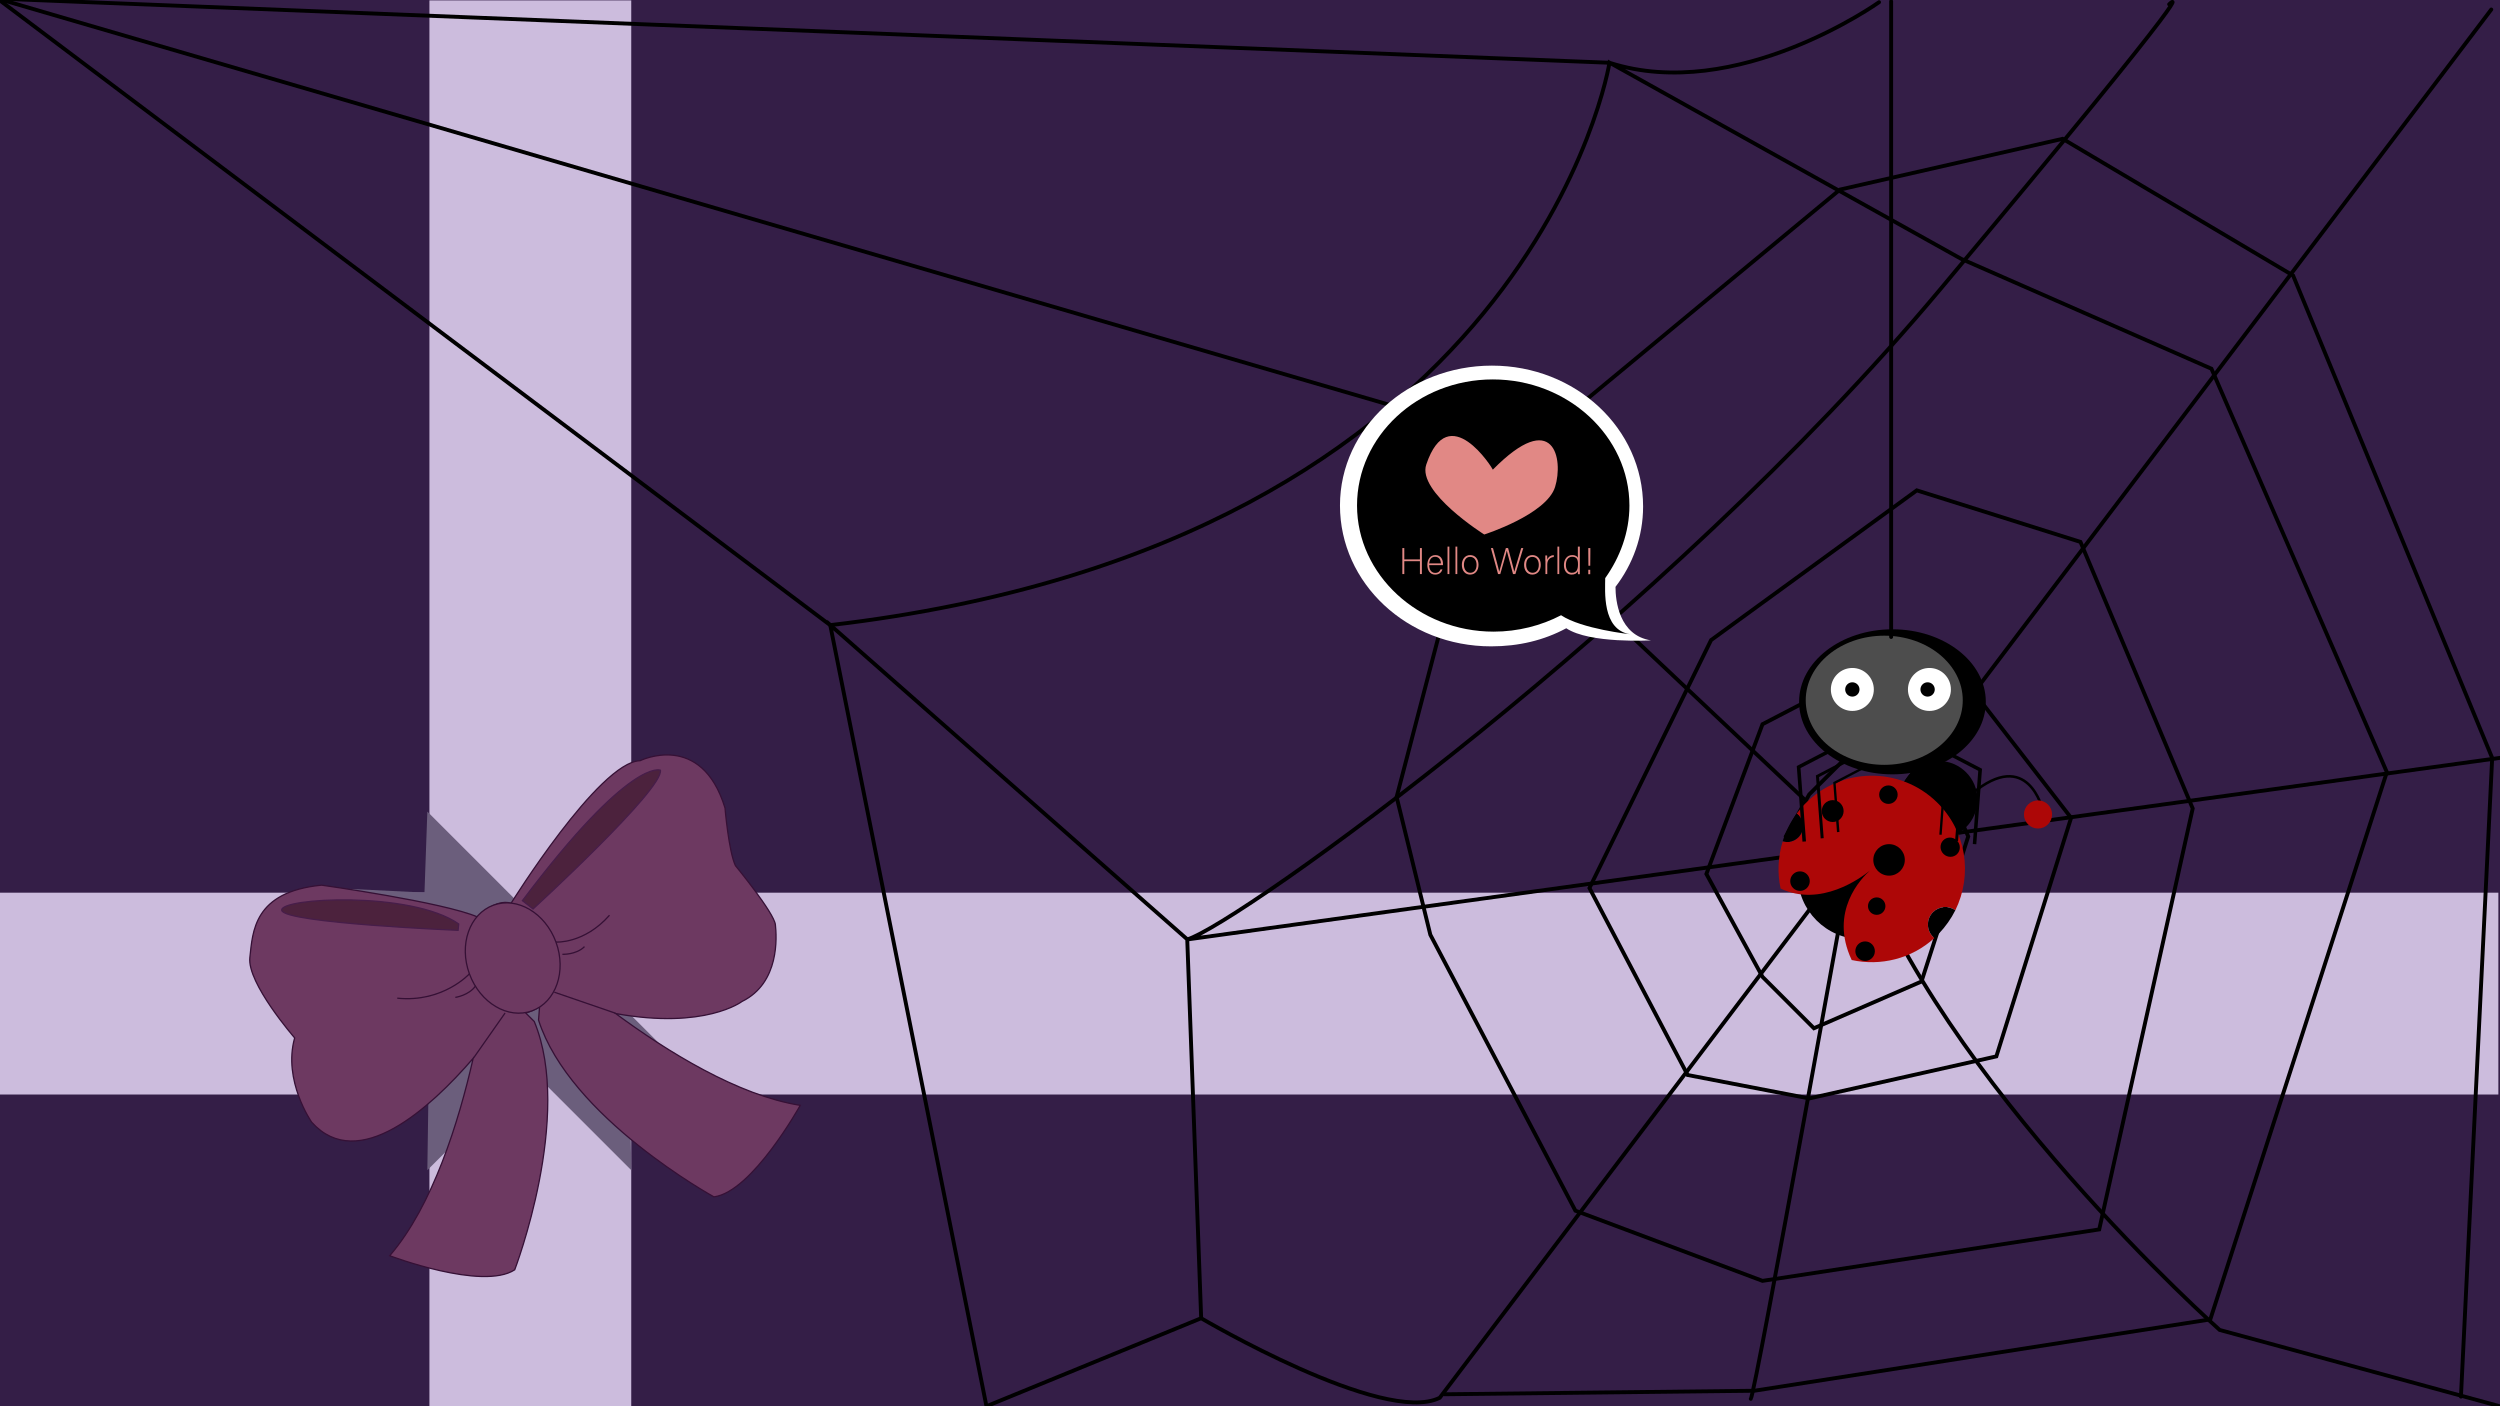 <?xml version="1.0" encoding="utf-8"?>
<!-- Generator: Adobe Illustrator 22.0.1, SVG Export Plug-In . SVG Version: 6.00 Build 0)  -->
<svg version="1.1" id="pg1" xmlns="http://www.w3.org/2000/svg" xmlns:xlink="http://www.w3.org/1999/xlink" x="0px" y="0px"
	 viewBox="0 0 1920 1080" enable-background="new 0 0 1920 1080" xml:space="preserve">
<g>
	<rect id="bg" x="-2" y="-1.1" fill="#341E47" width="1922.9" height="1081.4"/>
	<g>
		<rect x="329.8" y="0.3" fill="#CCBCDD" width="155" height="1080"/>
		
			<rect x="881.2" y="-196.9" transform="matrix(1.596137e-10 -1 1 1.596137e-10 195.643 1721.786)" fill="#CCBCDD" width="155" height="1920"/>
	</g>
	<g>
		<polygon fill="#6B5E7C" points="484.8,623.3 268.8,839.3 329,843.5 328.2,898.7 544.2,682.7 487,685.5 		"/>
		<polygon fill="#6B5E7C" points="328.2,623.3 544.2,839.3 484,843.5 484.8,898.7 268.8,682.7 326,685.5 		"/>
	</g>
</g>
<g id="bow">
	<g>
		<path fill="#6D3961" stroke="#351035" stroke-miterlimit="10" d="M564.8,664.8c-5.2-11.1-8-44.3-8-44.3
			c-18.2-59.4-65.2-36.3-65.2-36.3c-31.5,0.9-99.1,109.5-99.1,109.5c-12-3.9-25.6,10.6-25.6,10.6C340.3,692.8,247,679.8,247,679.8
			c-52.4,5.1-52.9,35.9-55.1,55.6c-2.2,19.7,34.4,61.7,34.4,61.7c-9.2,32.9,13.1,64.8,13.1,64.8c35.8,39.7,91.2-11.1,124-49.1
			c-11,48.5-31,113.2-64.1,151.6c0,0,71.2,27,96,10.8c0,0,45.2-118,15-190.7l-6.5-6.5c3.8-1.1,7.4-2.9,10.6-4.8l-0.8,10.2
			c23.9,75,134.7,135.8,134.7,135.8c29.3-3.7,66.3-70.3,66.3-70.3c-48-7.6-102.3-41.4-141.8-70.5c68.7,12.5,97.1-9.3,97.1-9.3
			c29-14.2,26.6-49.8,25.6-58.9C594.6,701.1,564.8,664.8,564.8,664.8z"/>
		
			<ellipse transform="matrix(0.939 -0.344 0.344 0.939 -229.099 180.402)" fill="#6D3961" stroke="#351035" stroke-miterlimit="10" cx="393.8" cy="735.7" rx="35.4" ry="43.2"/>
		<path fill="#4C223D" stroke="#461D49" stroke-miterlimit="10" d="M351.8,714.5c0,0-133-5.5-135.4-15.3
			c-2.4-9.7,99.4-15.2,135.9,10.4L351.8,714.5z"/>
		<path fill="#4C223D" stroke="#461D49" stroke-miterlimit="10" d="M401.2,691.7l8.2,6.4c0,0,100.6-92.3,97.8-106.6
			C507.2,591.5,484.5,581,401.2,691.7z"/>
		<path fill="none" stroke="#351035" stroke-miterlimit="10" d="M360.5,747.9c0,0-20.3,22.3-55.4,18.7"/>
		<path fill="none" stroke="#351035" stroke-miterlimit="10" d="M427,723.5c0,0,21.6,1.5,41.1-20.6"/>
		<path fill="none" stroke="#351035" stroke-miterlimit="10" d="M349.7,766c0,0,10.5-1.5,15.6-8.9"/>
		<path fill="none" stroke="#351035" stroke-miterlimit="10" d="M431.9,732.9c0,0,10.6,0.5,17-5.9"/>
		<line fill="none" stroke="#351035" stroke-miterlimit="10" x1="363.5" y1="812.8" x2="387.9" y2="778"/>
		<line fill="none" stroke="#351035" stroke-miterlimit="10" x1="472.8" y1="778.2" x2="425.7" y2="762"/>
	</g>
</g>
<g id="myNet">
	<path fill="none" stroke="#000000" stroke-width="3" stroke-linecap="round" stroke-miterlimit="10" d="M1665.9,3.3
		c0,0,38.5-37.1-175.8,218.9c-212.7,254.1-539.4,487.5-578.3,499.3l1012.9-140.1"/>
	<path fill="none" stroke="#000000" stroke-width="3" stroke-linecap="round" stroke-miterlimit="10" d="M922.5,1012.4l-164.9,67.6
		l-120-600l274.2,241.4L922.5,1012.4c0,0,140.1,82.6,183.2,61.1L1913.3,7.3"/>
	<polyline fill="none" stroke="#000000" stroke-width="3" stroke-linecap="round" stroke-miterlimit="10" points="1438,636.2 
		1442.5,653.2 1429.9,672.1 1415.5,664 1406.6,648.7 1410.1,619.1 1457.7,613.7 1470.3,659.5 1445.2,695.4 1414.6,703.5 
		1389.5,692.7 1371.5,642.4 1389.5,610.1 1432.6,567 1482.9,577.8 1511.6,642.4 1475.7,753.8 1393.1,789.7 1353.6,750.2 
		1310.5,671.2 1353.6,556.2 1443.4,509.5 1504.4,516.7 1590.6,628.1 1533.2,811.3 1389.5,843.6 1296.1,825.6 1220.7,682 
		1314.1,491.6 1472.1,376.6 1597.8,416.2 1684,620.9 1612.2,944.2 1353.6,983.7 1209.9,929.8 1098.5,717.9 1072.6,612.1 
		1134.1,376.6 1413.1,145.6 1584.1,106.6 1761.1,211.6 1914,582.1 1890,1072.6 	"/>
	<path fill="none" stroke="#000000" stroke-width="3" stroke-linecap="round" stroke-miterlimit="10" d="M-2-1.1l1073.1,313.2
		l168,163.5l184.5,174c0,0-75.4,420.3-79,424.7"/>
	<path fill="none" stroke="#000000" stroke-width="3" stroke-linecap="round" stroke-miterlimit="10" d="M1427.2,652.3
		c62,177.8,277.5,369.1,277.5,369.1l216.2,58.9"/>
	<path fill="none" stroke="#000000" stroke-width="3" stroke-linecap="round" stroke-miterlimit="10" d="M1109.3,1070.8l238-2.7
		l350.2-54.8l135.6-420.3l-134.7-309.8l-192.2-84.4L1236.1,48.1c0,0-58.5,369-598.5,432L-2-1.1l1238.1,49.3
		c97.5,31.5,207-46.5,207-46.5"/>
</g>
<g id="myLadyBug">
	<circle cx="1429.9" cy="672.1" r="49.2"/>
	<circle cx="1488.9" cy="614.2" r="29.8"/>
	<path fill="none" d="M1436.1,668.5c0.9-0.8,1.4-1.2,1.4-1.2S1436.9,667.7,1436.1,668.5z"/>
	<path fill="#AD0707" d="M1484.4,700.7c4.6-4.8,12-5.4,17.3-1.6c13.4-27.2,8.6-61-14.4-83.2c-28.4-27.5-73.8-26.8-101.3,1.7
		c-2.3,2.3-4.3,4.8-6.2,7.3c0.4,0.3,0.8,0.6,1.2,1c4.8,4.6,4.9,12.3,0.3,17.1c-3.3,3.4-8,4.4-12.2,3.2c-3.6,11.8-4.2,24.3-1.6,36.2
		c30.8,14.6,61.7-8.2,68.6-13.8c0.9-0.8,1.4-1.2,1.4-1.2s-0.5,0.5-1.4,1.2c-6.4,5.7-31.6,31.3-14,68.7c22,4.8,45.9-0.8,63.5-16.9
		c-0.3-0.2-0.6-0.5-0.9-0.8C1479.4,714.5,1479.3,706,1484.4,700.7z"/>
	<path d="M1501.7,699.1c-5.3-3.7-12.6-3.2-17.3,1.6c-5.1,5.3-5,13.8,0.3,18.9c0.3,0.3,0.6,0.5,0.9,0.8c1.1-1,2.3-2.1,3.4-3.3
		C1494.2,711.6,1498.5,705.5,1501.7,699.1z"/>
	<g>
		<g>
			<circle cx="1450.3" cy="610.3" r="7.1"/>
			<circle cx="1450.8" cy="660.4" r="12.1"/>
			<ellipse transform="matrix(0.695 -0.719 0.719 0.695 -11.874 1274.988)" cx="1498.1" cy="651.5" rx="7.3" ry="7.5"/>
			<circle cx="1432.4" cy="730.5" r="7.5"/>
			<circle cx="1407.5" cy="622.9" r="8.4"/>
		</g>
		<path d="M1381.3,642.9c4.6-4.8,4.5-12.4-0.3-17.1c-0.4-0.4-0.8-0.7-1.2-1c-4.8,6.6-8.4,13.7-10.7,21.2
			C1373.3,647.3,1378,646.3,1381.3,642.9z"/>
		<circle cx="1382.4" cy="676.7" r="7.5"/>
		<circle cx="1441.3" cy="695.9" r="6.7"/>
	</g>
	<path fill="none" stroke="#000000" stroke-width="2" stroke-miterlimit="10" d="M1477.1,532.7c0,0,43,16.4,13.7,52.9"/>
	<path fill="none" stroke="#000000" stroke-width="2" stroke-miterlimit="10" d="M1568.7,621.8c0,0-11.1-48.3-54.3-12.2"/>
	<circle fill="#AD0707" cx="1470.7" cy="533.7" r="10.8"/>
	<circle fill="#AD0707" cx="1565.2" cy="625.5" r="10.8"/>
</g>
<g id="mySpider">
	<ellipse cx="1453.4" cy="539" rx="71.7" ry="55.7"/>
	<g>
		<polygon points="1379.9,588.3 1418,568.5 1419.2,571 1382.8,589.9 1387,646.2 1384.3,646.4 		"/>
		<polygon points="1394.6,595.5 1426.4,578.9 1427.4,581 1397,596.8 1400.6,643.7 1398.3,643.9 		"/>
		<polygon points="1407.9,600.7 1433.1,587.6 1434,589.2 1409.8,601.8 1412.7,638.9 1410.8,639.1 		"/>
	</g>
	<g>
		<polygon points="1522.2,590.4 1484.1,570.6 1482.8,573 1519.3,592 1515.1,648.2 1517.8,648.4 		"/>
		<polygon points="1507.5,597.5 1475.7,581 1474.6,583 1505.1,598.9 1501.5,645.8 1503.8,645.9 		"/>
		<polygon points="1494.1,602.8 1469,589.7 1468.1,591.3 1492.2,603.8 1489.4,641 1491.2,641.1 		"/>
	</g>
	<ellipse fill="#4D4D4D" cx="1447.1" cy="537.8" rx="60.3" ry="49.6"/>
	<circle fill="#FFFFFF" cx="1422.6" cy="529.5" r="16.5"/>
	<circle fill="#FFFFFF" cx="1481.8" cy="529.5" r="16.5"/>
	<circle cx="1422.6" cy="529.5" r="5.5"/>
	<circle cx="1480.4" cy="529.5" r="5.5"/>
	
		<line id="line" fill="none" stroke="#000000" stroke-width="3" stroke-linecap="round" stroke-miterlimit="10" x1="1452.4" y1="1" x2="1452.4" y2="489.2"/>
</g>
<g id="heart">
	<path fill="#FFFFFF" d="M1145.8,280.8c64.4,0,116.1,48.4,116.1,108.2c0,23.2-8,44.5-21.2,61.7c0,10.6,2.7,37.2,27.2,41.1
		c0,0-47.1,2.7-65-9.3c-17.3,9.3-36.5,13.9-57.7,13.9c-64.4,0-116.1-48.4-116.1-108.2S1082.1,280.8,1145.8,280.8z"/>
	<path d="M1146.5,291.4c57.7,0,104.9,43.8,104.9,96.9c0,20.6-7.3,39.8-18.6,55.7c0,9.3-2.7,39.8,19.2,43.1c0,0-37.2-4-53.1-14.6
		c-15.3,8-33.2,12.6-51.8,12.6c-57.7,0-104.9-43.8-104.9-96.9S1088.7,291.4,1146.5,291.4z"/>
	<path fill="#E18885" d="M1077,420.9h1.5v8.7h12v-8.7h1.5v20h-1.5v-9.9h-12v9.9h-1.5V420.9z M1097.6,434c0,3.7,1.9,6,4.6,6
		c2.7,0,3.6-1.5,4.1-2.7h1.5c-0.6,1.9-2.1,4-5.6,4c-4.3,0-6-3.7-6-7.4c0-4.1,2-7.6,6.2-7.6c4.4,0,5.8,3.8,5.8,6.5c0,0.4,0,0.8,0,1.2
		H1097.6z M1106.6,432.7c0-2.8-1.6-5.1-4.4-5.1c-2.9,0-4.3,2.1-4.6,5.1H1106.6z M1111.7,440.9v-21.1h1.4v21.1H1111.7z M1117.8,440.9
		v-21.1h1.4v21.1H1117.8z M1135.5,433.8c0,4-2.2,7.5-6.5,7.5c-3.9,0-6.3-3.2-6.3-7.5c0-4.1,2.3-7.5,6.4-7.5
		C1133,426.3,1135.5,429.3,1135.5,433.8z M1124.3,433.8c0,3.4,1.8,6.1,4.9,6.1c3.1,0,4.8-2.5,4.8-6.1c0-3.4-1.7-6.1-4.9-6.1
		C1125.9,427.6,1124.3,430.4,1124.3,433.8z M1150.5,440.9l-5.5-20h1.6c1.3,4.8,4.4,15.9,4.8,18.2h0c0.4-1.9,3.7-12.9,5.1-18.2h1.7
		c1.3,4.9,4.5,16.6,4.8,18.2h0c0.6-2.8,4-13.4,5.3-18.2h1.6l-6.1,20h-1.8c-1.3-4.7-4.4-16.3-4.8-18h0c-0.5,2.6-3.6,13-5,18H1150.5z
		 M1183.3,433.8c0,4-2.2,7.5-6.5,7.5c-3.9,0-6.3-3.2-6.3-7.5c0-4.1,2.3-7.5,6.4-7.5C1180.8,426.3,1183.3,429.3,1183.3,433.8z
		 M1172.1,433.8c0,3.4,1.8,6.1,4.9,6.1c3.1,0,4.8-2.5,4.8-6.1c0-3.4-1.7-6.1-4.9-6.1C1173.6,427.6,1172.1,430.4,1172.1,433.8z
		 M1186.8,430.5c0-2.4,0-3.4,0-3.9h1.4c0,0.5,0.1,1.4,0.1,3.2c0.8-2.1,2.7-3.4,5-3.5v1.5c-3,0.2-5,2.3-5,5.7v7.4h-1.4V430.5z
		 M1196.1,440.9v-21.1h1.4v21.1H1196.1z M1213.3,419.9v17c0,1.4,0,2.7,0,4.1h-1.4c-0.1-0.3-0.1-1.7-0.1-2.4
		c-0.7,1.7-2.3,2.7-4.8,2.7c-3.7,0-5.9-3-5.9-7.3c0-4.4,2.4-7.7,6.3-7.7c2.9,0,4,1.2,4.4,2.1v-8.6H1213.3z M1202.6,433.9
		c0,3.9,2,6,4.5,6c3.8,0,4.8-2.6,4.8-6.5c0-3.7-0.9-5.8-4.5-5.8C1204.5,427.6,1202.6,429.9,1202.6,433.9z M1219.9,434.5l-0.1-10.1
		v-3.5h1.6v3.5l-0.1,10.1H1219.9z M1219.8,441v-3.4h1.5v3.4H1219.8z"/>
	<path fill="#E18885" d="M1095.4,356.7c-7.3,21.2,44.5,53.8,44.5,53.8l0,0c0,0,47.8-15.3,54.4-36.5s-0.7-61.1-47.8-13.3
		C1146.5,360,1112.6,305.6,1095.4,356.7z"/>
</g>
</svg>
